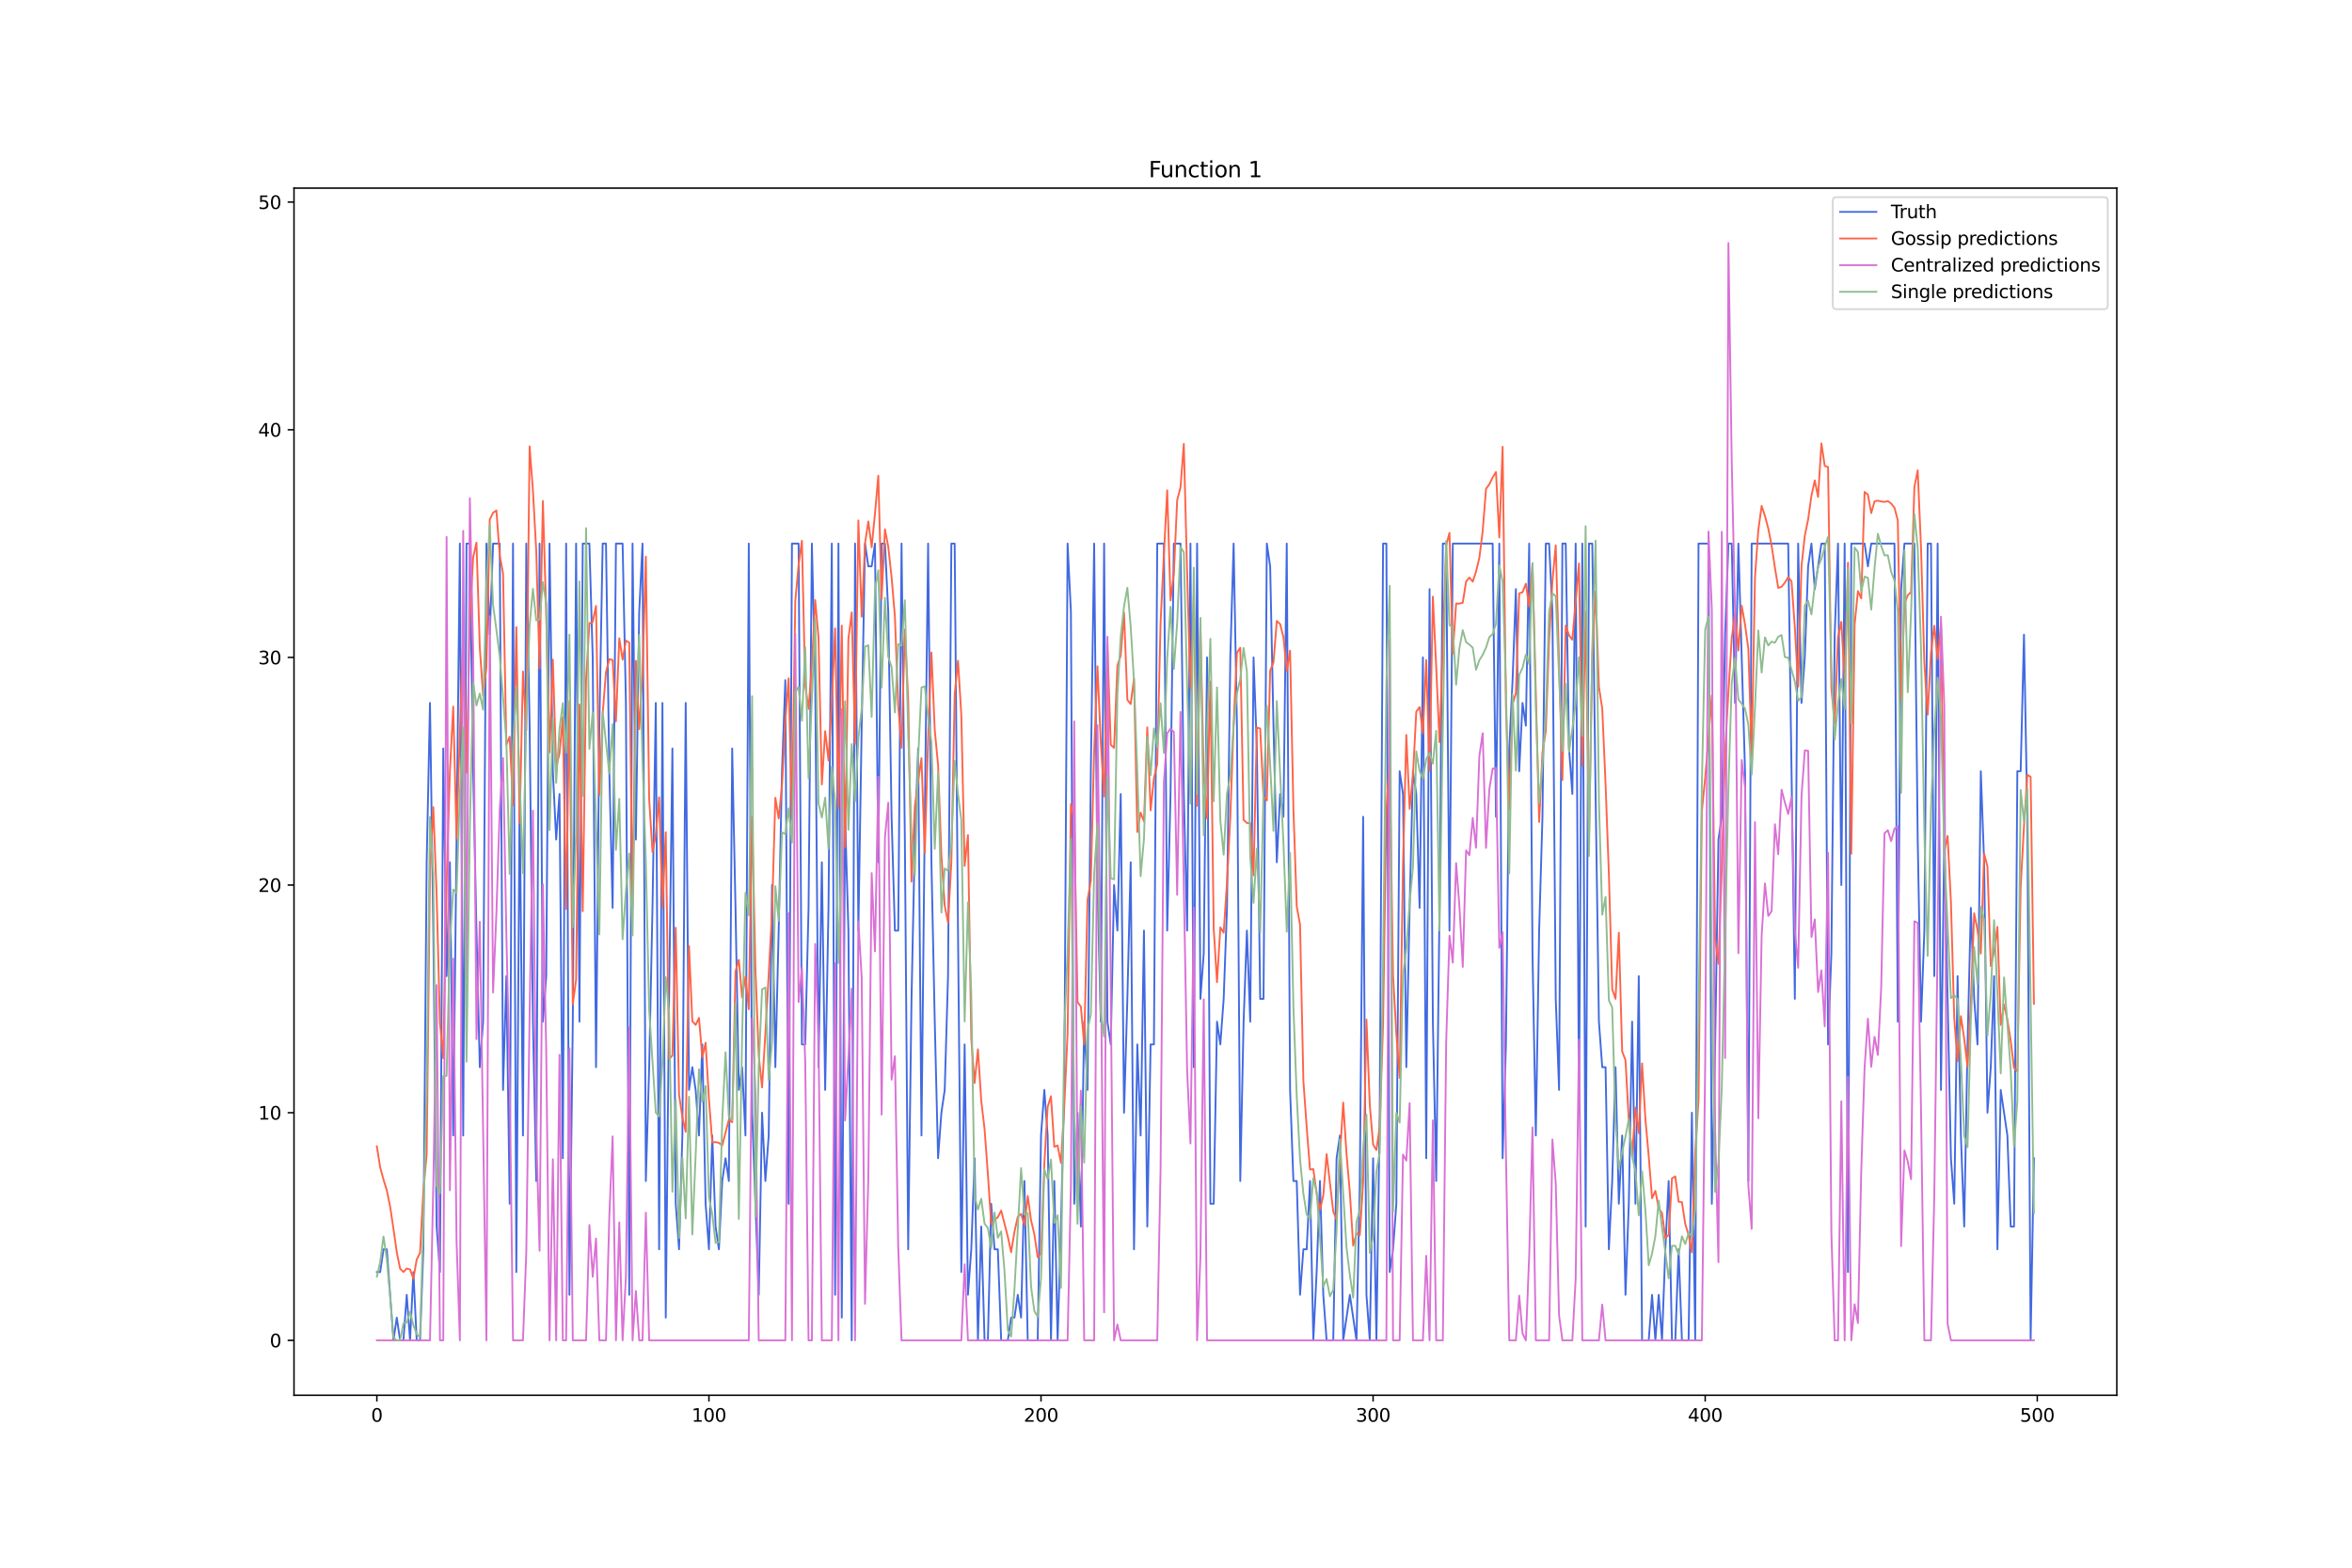 <?xml version="1.0" encoding="utf-8" standalone="no"?>
<!DOCTYPE svg PUBLIC "-//W3C//DTD SVG 1.1//EN"
  "http://www.w3.org/Graphics/SVG/1.1/DTD/svg11.dtd">
<svg xmlns:xlink="http://www.w3.org/1999/xlink" width="1296pt" height="864pt" viewBox="0 0 1296 864" xmlns="http://www.w3.org/2000/svg" version="1.1">
 <defs>
  <style type="text/css">*{stroke-linejoin: round; stroke-linecap: butt}</style>
 </defs>
 <g id="figure_1">
  <g id="patch_1">
   <path d="M 0 864 
L 1296 864 
L 1296 0 
L 0 0 
z
" style="fill: #ffffff"/>
  </g>
  <g id="axes_1">
   <g id="patch_2">
    <path d="M 162 768.96 
L 1166.4 768.96 
L 1166.4 103.68 
L 162 103.68 
z
" style="fill: #ffffff"/>
   </g>
   <g id="matplotlib.axis_1">
    <g id="xtick_1">
     <g id="line2d_1">
      <defs>
       <path id="m6b0c3ff554" d="M 0 0 
L 0 3.5 
" style="stroke: #000000; stroke-width: 0.8"/>
      </defs>
      <g>
       <use xlink:href="#m6b0c3ff554" x="207.655" y="768.96" style="stroke: #000000; stroke-width: 0.8"/>
      </g>
     </g>
     <g id="text_1">
      <!-- 0 -->
      <g transform="translate(204.473 783.558) scale(0.1 -0.1)">
       <defs>
        <path id="DejaVuSans-30" d="M 2034 4250 
Q 1547 4250 1301 3770 
Q 1056 3291 1056 2328 
Q 1056 1369 1301 889 
Q 1547 409 2034 409 
Q 2525 409 2770 889 
Q 3016 1369 3016 2328 
Q 3016 3291 2770 3770 
Q 2525 4250 2034 4250 
z
M 2034 4750 
Q 2819 4750 3233 4129 
Q 3647 3509 3647 2328 
Q 3647 1150 3233 529 
Q 2819 -91 2034 -91 
Q 1250 -91 836 529 
Q 422 1150 422 2328 
Q 422 3509 836 4129 
Q 1250 4750 2034 4750 
z
" transform="scale(0.016)"/>
       </defs>
       <use xlink:href="#DejaVuSans-30"/>
      </g>
     </g>
    </g>
    <g id="xtick_2">
     <g id="line2d_2">
      <g>
       <use xlink:href="#m6b0c3ff554" x="390.639" y="768.96" style="stroke: #000000; stroke-width: 0.8"/>
      </g>
     </g>
     <g id="text_2">
      <!-- 100 -->
      <g transform="translate(381.095 783.558) scale(0.1 -0.1)">
       <defs>
        <path id="DejaVuSans-31" d="M 794 531 
L 1825 531 
L 1825 4091 
L 703 3866 
L 703 4441 
L 1819 4666 
L 2450 4666 
L 2450 531 
L 3481 531 
L 3481 0 
L 794 0 
L 794 531 
z
" transform="scale(0.016)"/>
       </defs>
       <use xlink:href="#DejaVuSans-31"/>
       <use xlink:href="#DejaVuSans-30" x="63.623"/>
       <use xlink:href="#DejaVuSans-30" x="127.246"/>
      </g>
     </g>
    </g>
    <g id="xtick_3">
     <g id="line2d_3">
      <g>
       <use xlink:href="#m6b0c3ff554" x="573.623" y="768.96" style="stroke: #000000; stroke-width: 0.8"/>
      </g>
     </g>
     <g id="text_3">
      <!-- 200 -->
      <g transform="translate(564.079 783.558) scale(0.1 -0.1)">
       <defs>
        <path id="DejaVuSans-32" d="M 1228 531 
L 3431 531 
L 3431 0 
L 469 0 
L 469 531 
Q 828 903 1448 1529 
Q 2069 2156 2228 2338 
Q 2531 2678 2651 2914 
Q 2772 3150 2772 3378 
Q 2772 3750 2511 3984 
Q 2250 4219 1831 4219 
Q 1534 4219 1204 4116 
Q 875 4013 500 3803 
L 500 4441 
Q 881 4594 1212 4672 
Q 1544 4750 1819 4750 
Q 2544 4750 2975 4387 
Q 3406 4025 3406 3419 
Q 3406 3131 3298 2873 
Q 3191 2616 2906 2266 
Q 2828 2175 2409 1742 
Q 1991 1309 1228 531 
z
" transform="scale(0.016)"/>
       </defs>
       <use xlink:href="#DejaVuSans-32"/>
       <use xlink:href="#DejaVuSans-30" x="63.623"/>
       <use xlink:href="#DejaVuSans-30" x="127.246"/>
      </g>
     </g>
    </g>
    <g id="xtick_4">
     <g id="line2d_4">
      <g>
       <use xlink:href="#m6b0c3ff554" x="756.607" y="768.96" style="stroke: #000000; stroke-width: 0.8"/>
      </g>
     </g>
     <g id="text_4">
      <!-- 300 -->
      <g transform="translate(747.063 783.558) scale(0.1 -0.1)">
       <defs>
        <path id="DejaVuSans-33" d="M 2597 2516 
Q 3050 2419 3304 2112 
Q 3559 1806 3559 1356 
Q 3559 666 3084 287 
Q 2609 -91 1734 -91 
Q 1441 -91 1130 -33 
Q 819 25 488 141 
L 488 750 
Q 750 597 1062 519 
Q 1375 441 1716 441 
Q 2309 441 2620 675 
Q 2931 909 2931 1356 
Q 2931 1769 2642 2001 
Q 2353 2234 1838 2234 
L 1294 2234 
L 1294 2753 
L 1863 2753 
Q 2328 2753 2575 2939 
Q 2822 3125 2822 3475 
Q 2822 3834 2567 4026 
Q 2313 4219 1838 4219 
Q 1578 4219 1281 4162 
Q 984 4106 628 3988 
L 628 4550 
Q 988 4650 1302 4700 
Q 1616 4750 1894 4750 
Q 2613 4750 3031 4423 
Q 3450 4097 3450 3541 
Q 3450 3153 3228 2886 
Q 3006 2619 2597 2516 
z
" transform="scale(0.016)"/>
       </defs>
       <use xlink:href="#DejaVuSans-33"/>
       <use xlink:href="#DejaVuSans-30" x="63.623"/>
       <use xlink:href="#DejaVuSans-30" x="127.246"/>
      </g>
     </g>
    </g>
    <g id="xtick_5">
     <g id="line2d_5">
      <g>
       <use xlink:href="#m6b0c3ff554" x="939.591" y="768.96" style="stroke: #000000; stroke-width: 0.8"/>
      </g>
     </g>
     <g id="text_5">
      <!-- 400 -->
      <g transform="translate(930.047 783.558) scale(0.1 -0.1)">
       <defs>
        <path id="DejaVuSans-34" d="M 2419 4116 
L 825 1625 
L 2419 1625 
L 2419 4116 
z
M 2253 4666 
L 3047 4666 
L 3047 1625 
L 3713 1625 
L 3713 1100 
L 3047 1100 
L 3047 0 
L 2419 0 
L 2419 1100 
L 313 1100 
L 313 1709 
L 2253 4666 
z
" transform="scale(0.016)"/>
       </defs>
       <use xlink:href="#DejaVuSans-34"/>
       <use xlink:href="#DejaVuSans-30" x="63.623"/>
       <use xlink:href="#DejaVuSans-30" x="127.246"/>
      </g>
     </g>
    </g>
    <g id="xtick_6">
     <g id="line2d_6">
      <g>
       <use xlink:href="#m6b0c3ff554" x="1122.575" y="768.96" style="stroke: #000000; stroke-width: 0.8"/>
      </g>
     </g>
     <g id="text_6">
      <!-- 500 -->
      <g transform="translate(1113.032 783.558) scale(0.1 -0.1)">
       <defs>
        <path id="DejaVuSans-35" d="M 691 4666 
L 3169 4666 
L 3169 4134 
L 1269 4134 
L 1269 2991 
Q 1406 3038 1543 3061 
Q 1681 3084 1819 3084 
Q 2600 3084 3056 2656 
Q 3513 2228 3513 1497 
Q 3513 744 3044 326 
Q 2575 -91 1722 -91 
Q 1428 -91 1123 -41 
Q 819 9 494 109 
L 494 744 
Q 775 591 1075 516 
Q 1375 441 1709 441 
Q 2250 441 2565 725 
Q 2881 1009 2881 1497 
Q 2881 1984 2565 2268 
Q 2250 2553 1709 2553 
Q 1456 2553 1204 2497 
Q 953 2441 691 2322 
L 691 4666 
z
" transform="scale(0.016)"/>
       </defs>
       <use xlink:href="#DejaVuSans-35"/>
       <use xlink:href="#DejaVuSans-30" x="63.623"/>
       <use xlink:href="#DejaVuSans-30" x="127.246"/>
      </g>
     </g>
    </g>
   </g>
   <g id="matplotlib.axis_2">
    <g id="ytick_1">
     <g id="line2d_7">
      <defs>
       <path id="mf1861a2797" d="M 0 0 
L -3.5 0 
" style="stroke: #000000; stroke-width: 0.8"/>
      </defs>
      <g>
       <use xlink:href="#mf1861a2797" x="162" y="738.72" style="stroke: #000000; stroke-width: 0.8"/>
      </g>
     </g>
     <g id="text_7">
      <!-- 0 -->
      <g transform="translate(148.637 742.519) scale(0.1 -0.1)">
       <use xlink:href="#DejaVuSans-30"/>
      </g>
     </g>
    </g>
    <g id="ytick_2">
     <g id="line2d_8">
      <g>
       <use xlink:href="#mf1861a2797" x="162" y="613.251" style="stroke: #000000; stroke-width: 0.8"/>
      </g>
     </g>
     <g id="text_8">
      <!-- 10 -->
      <g transform="translate(142.275 617.05) scale(0.1 -0.1)">
       <use xlink:href="#DejaVuSans-31"/>
       <use xlink:href="#DejaVuSans-30" x="63.623"/>
      </g>
     </g>
    </g>
    <g id="ytick_3">
     <g id="line2d_9">
      <g>
       <use xlink:href="#mf1861a2797" x="162" y="487.782" style="stroke: #000000; stroke-width: 0.8"/>
      </g>
     </g>
     <g id="text_9">
      <!-- 20 -->
      <g transform="translate(142.275 491.581) scale(0.1 -0.1)">
       <use xlink:href="#DejaVuSans-32"/>
       <use xlink:href="#DejaVuSans-30" x="63.623"/>
      </g>
     </g>
    </g>
    <g id="ytick_4">
     <g id="line2d_10">
      <g>
       <use xlink:href="#mf1861a2797" x="162" y="362.312" style="stroke: #000000; stroke-width: 0.8"/>
      </g>
     </g>
     <g id="text_10">
      <!-- 30 -->
      <g transform="translate(142.275 366.112) scale(0.1 -0.1)">
       <use xlink:href="#DejaVuSans-33"/>
       <use xlink:href="#DejaVuSans-30" x="63.623"/>
      </g>
     </g>
    </g>
    <g id="ytick_5">
     <g id="line2d_11">
      <g>
       <use xlink:href="#mf1861a2797" x="162" y="236.843" style="stroke: #000000; stroke-width: 0.8"/>
      </g>
     </g>
     <g id="text_11">
      <!-- 40 -->
      <g transform="translate(142.275 240.642) scale(0.1 -0.1)">
       <use xlink:href="#DejaVuSans-34"/>
       <use xlink:href="#DejaVuSans-30" x="63.623"/>
      </g>
     </g>
    </g>
    <g id="ytick_6">
     <g id="line2d_12">
      <g>
       <use xlink:href="#mf1861a2797" x="162" y="111.374" style="stroke: #000000; stroke-width: 0.8"/>
      </g>
     </g>
     <g id="text_12">
      <!-- 50 -->
      <g transform="translate(142.275 115.173) scale(0.1 -0.1)">
       <use xlink:href="#DejaVuSans-35"/>
       <use xlink:href="#DejaVuSans-30" x="63.623"/>
      </g>
     </g>
    </g>
   </g>
   <g id="line2d_13">
    <path d="M 207.655 701.079 
L 209.484 701.079 
L 211.314 688.532 
L 213.144 688.532 
L 216.804 738.72 
L 218.634 726.173 
L 220.463 738.72 
L 222.293 738.72 
L 224.123 713.626 
L 225.953 738.72 
L 227.783 701.079 
L 229.613 738.72 
L 231.442 738.72 
L 233.272 688.532 
L 235.102 475.235 
L 236.932 387.406 
L 238.762 512.875 
L 240.592 675.985 
L 242.422 701.079 
L 244.251 412.5 
L 246.081 537.969 
L 247.911 475.235 
L 249.741 625.798 
L 253.401 299.578 
L 255.23 625.798 
L 257.06 299.578 
L 258.89 299.578 
L 260.72 425.047 
L 262.55 512.875 
L 264.38 588.157 
L 266.209 563.063 
L 268.039 299.578 
L 269.869 349.766 
L 271.699 299.578 
L 275.359 299.578 
L 277.189 600.704 
L 279.018 537.969 
L 280.848 663.438 
L 282.678 299.578 
L 284.508 701.079 
L 286.338 437.594 
L 288.168 625.798 
L 289.997 299.578 
L 291.827 399.953 
L 293.657 563.063 
L 295.487 650.892 
L 297.317 299.578 
L 299.147 563.063 
L 300.976 537.969 
L 302.806 299.578 
L 304.636 425.047 
L 306.466 462.688 
L 308.296 437.594 
L 310.126 638.345 
L 311.956 299.578 
L 313.785 713.626 
L 315.615 563.063 
L 317.445 299.578 
L 319.275 563.063 
L 321.105 299.578 
L 324.764 299.578 
L 326.594 362.312 
L 328.424 588.157 
L 330.254 399.953 
L 332.084 299.578 
L 333.914 299.578 
L 335.743 425.047 
L 337.573 500.329 
L 339.403 299.578 
L 343.063 299.578 
L 344.893 387.406 
L 346.723 713.626 
L 348.552 299.578 
L 350.382 462.688 
L 352.212 337.219 
L 354.042 299.578 
L 355.872 650.892 
L 357.702 588.157 
L 359.531 500.329 
L 361.361 387.406 
L 363.191 688.532 
L 365.021 387.406 
L 366.851 726.173 
L 368.681 550.516 
L 370.51 412.5 
L 372.34 663.438 
L 374.17 688.532 
L 376 625.798 
L 377.83 387.406 
L 379.66 600.704 
L 381.489 588.157 
L 383.319 600.704 
L 385.149 625.798 
L 386.979 575.61 
L 388.809 663.438 
L 390.639 688.532 
L 392.469 625.798 
L 394.298 675.985 
L 396.128 688.532 
L 397.958 650.892 
L 399.788 638.345 
L 401.618 650.892 
L 403.448 412.5 
L 405.277 500.329 
L 407.107 600.704 
L 408.937 588.157 
L 410.767 625.798 
L 412.597 299.578 
L 414.427 613.251 
L 418.086 713.626 
L 419.916 613.251 
L 421.746 650.892 
L 423.576 625.798 
L 425.406 487.782 
L 427.236 588.157 
L 429.065 512.875 
L 430.895 425.047 
L 432.725 374.859 
L 434.555 663.438 
L 436.385 299.578 
L 440.044 299.578 
L 441.874 575.61 
L 443.704 575.61 
L 445.534 500.329 
L 447.364 299.578 
L 449.194 374.859 
L 451.023 588.157 
L 452.853 475.235 
L 454.683 600.704 
L 456.513 500.329 
L 458.343 299.578 
L 460.173 713.626 
L 462.003 299.578 
L 463.832 726.173 
L 465.662 450.141 
L 467.492 512.875 
L 469.322 738.72 
L 471.152 299.578 
L 472.982 512.875 
L 474.811 399.953 
L 476.641 299.578 
L 478.471 312.125 
L 480.301 312.125 
L 482.131 299.578 
L 483.961 475.235 
L 485.79 299.578 
L 487.62 299.578 
L 489.45 337.219 
L 491.28 450.141 
L 493.11 512.875 
L 494.94 512.875 
L 496.77 299.578 
L 498.599 462.688 
L 500.429 688.532 
L 502.259 550.516 
L 504.089 462.688 
L 505.919 412.5 
L 507.749 625.798 
L 509.578 450.141 
L 511.408 299.578 
L 513.238 475.235 
L 515.068 563.063 
L 516.898 638.345 
L 518.728 613.251 
L 520.557 600.704 
L 522.387 537.969 
L 524.217 299.578 
L 526.047 299.578 
L 527.877 512.875 
L 529.707 701.079 
L 531.536 575.61 
L 533.366 713.626 
L 535.196 688.532 
L 537.026 638.345 
L 538.856 738.72 
L 540.686 675.985 
L 542.516 738.72 
L 544.345 738.72 
L 546.175 663.438 
L 548.005 688.532 
L 549.835 688.532 
L 551.665 738.72 
L 555.324 738.72 
L 557.154 726.173 
L 558.984 726.173 
L 560.814 713.626 
L 562.644 726.173 
L 564.474 650.892 
L 566.303 738.72 
L 571.793 738.72 
L 573.623 625.798 
L 575.453 600.704 
L 577.283 625.798 
L 579.112 738.72 
L 580.942 650.892 
L 582.772 738.72 
L 584.602 675.985 
L 586.432 600.704 
L 588.262 299.578 
L 590.091 337.219 
L 591.921 663.438 
L 593.751 613.251 
L 595.581 675.985 
L 597.411 563.063 
L 599.241 600.704 
L 601.07 425.047 
L 602.9 299.578 
L 604.73 487.782 
L 606.56 563.063 
L 608.39 299.578 
L 610.22 563.063 
L 612.05 575.61 
L 613.879 487.782 
L 615.709 512.875 
L 617.539 437.594 
L 619.369 613.251 
L 621.199 550.516 
L 623.029 475.235 
L 624.858 688.532 
L 626.688 575.61 
L 628.518 625.798 
L 630.348 512.875 
L 632.178 675.985 
L 634.008 575.61 
L 635.837 575.61 
L 637.667 299.578 
L 641.327 299.578 
L 643.157 512.875 
L 644.987 437.594 
L 646.817 299.578 
L 650.476 299.578 
L 652.306 437.594 
L 654.136 512.875 
L 655.966 299.578 
L 657.796 588.157 
L 659.625 299.578 
L 661.455 550.516 
L 663.285 525.422 
L 665.115 362.312 
L 666.945 663.438 
L 668.775 663.438 
L 670.604 563.063 
L 672.434 575.61 
L 674.264 550.516 
L 676.094 500.329 
L 677.924 362.312 
L 679.754 299.578 
L 681.583 399.953 
L 683.413 650.892 
L 685.243 563.063 
L 687.073 512.875 
L 688.903 563.063 
L 690.733 362.312 
L 692.563 412.5 
L 694.392 550.516 
L 696.222 550.516 
L 698.052 299.578 
L 699.882 312.125 
L 701.712 399.953 
L 703.542 475.235 
L 705.371 437.594 
L 707.201 450.141 
L 709.031 299.578 
L 710.861 600.704 
L 712.691 650.892 
L 714.521 650.892 
L 716.35 713.626 
L 718.18 688.532 
L 720.01 688.532 
L 721.84 650.892 
L 723.67 738.72 
L 725.5 701.079 
L 727.33 650.892 
L 729.159 713.626 
L 730.989 738.72 
L 734.649 738.72 
L 736.479 638.345 
L 738.309 625.798 
L 740.138 738.72 
L 743.798 713.626 
L 747.458 738.72 
L 749.288 650.892 
L 751.117 450.141 
L 752.947 713.626 
L 754.777 738.72 
L 756.607 638.345 
L 758.437 738.72 
L 760.267 613.251 
L 762.097 299.578 
L 763.926 299.578 
L 765.756 701.079 
L 767.586 688.532 
L 769.416 663.438 
L 771.246 425.047 
L 773.076 437.594 
L 774.905 588.157 
L 776.735 500.329 
L 778.565 425.047 
L 780.395 437.594 
L 782.225 500.329 
L 784.055 362.312 
L 785.884 638.345 
L 787.714 324.672 
L 789.544 563.063 
L 791.374 650.892 
L 793.204 500.329 
L 795.034 299.578 
L 796.864 299.578 
L 798.693 512.875 
L 800.523 299.578 
L 822.481 299.578 
L 824.311 450.141 
L 826.141 299.578 
L 827.971 638.345 
L 829.801 575.61 
L 831.63 412.5 
L 833.46 374.859 
L 835.29 324.672 
L 837.12 425.047 
L 838.95 387.406 
L 840.78 399.953 
L 842.61 299.578 
L 844.439 525.422 
L 846.269 625.798 
L 848.099 512.875 
L 849.929 450.141 
L 851.759 299.578 
L 853.589 299.578 
L 855.418 337.219 
L 857.248 550.516 
L 859.078 600.704 
L 860.908 299.578 
L 862.738 299.578 
L 864.568 412.5 
L 866.397 437.594 
L 868.227 299.578 
L 870.057 613.251 
L 871.887 299.578 
L 873.717 675.985 
L 875.547 299.578 
L 877.377 299.578 
L 879.206 437.594 
L 881.036 563.063 
L 882.866 588.157 
L 884.696 588.157 
L 886.526 688.532 
L 888.356 650.892 
L 890.185 588.157 
L 892.015 663.438 
L 893.845 625.798 
L 895.675 713.626 
L 897.505 663.438 
L 899.335 563.063 
L 901.164 663.438 
L 902.994 537.969 
L 904.824 738.72 
L 908.484 738.72 
L 910.314 713.626 
L 912.144 738.72 
L 913.973 713.626 
L 915.803 738.72 
L 917.633 688.532 
L 919.463 650.892 
L 921.293 738.72 
L 923.123 738.72 
L 924.952 688.532 
L 926.782 738.72 
L 930.442 738.72 
L 932.272 613.251 
L 934.102 738.72 
L 935.931 299.578 
L 941.421 299.578 
L 943.251 663.438 
L 945.081 575.61 
L 946.911 462.688 
L 948.74 450.141 
L 950.57 349.766 
L 952.4 299.578 
L 954.23 299.578 
L 956.06 387.406 
L 957.89 299.578 
L 961.549 425.047 
L 963.379 650.892 
L 965.209 299.578 
L 985.337 299.578 
L 988.997 550.516 
L 990.827 299.578 
L 992.657 387.406 
L 994.486 362.312 
L 996.316 312.125 
L 998.146 299.578 
L 999.976 324.672 
L 1003.636 299.578 
L 1005.465 299.578 
L 1007.295 575.61 
L 1009.125 525.422 
L 1010.955 349.766 
L 1012.785 299.578 
L 1014.615 487.782 
L 1016.444 299.578 
L 1018.274 701.079 
L 1020.104 299.578 
L 1027.424 299.578 
L 1029.253 312.125 
L 1031.083 299.578 
L 1043.892 299.578 
L 1045.722 563.063 
L 1047.552 324.672 
L 1049.382 299.578 
L 1054.871 299.578 
L 1056.701 462.688 
L 1058.531 563.063 
L 1060.361 512.875 
L 1062.191 299.578 
L 1064.02 299.578 
L 1065.85 537.969 
L 1067.68 299.578 
L 1069.51 600.704 
L 1071.34 462.688 
L 1074.999 638.345 
L 1076.829 663.438 
L 1078.659 537.969 
L 1080.489 625.798 
L 1082.319 675.985 
L 1084.149 575.61 
L 1085.978 500.329 
L 1087.808 550.516 
L 1089.638 575.61 
L 1091.468 425.047 
L 1093.298 475.235 
L 1095.128 613.251 
L 1096.958 588.157 
L 1098.787 537.969 
L 1100.617 688.532 
L 1102.447 600.704 
L 1106.107 625.798 
L 1107.937 675.985 
L 1109.766 675.985 
L 1111.596 425.047 
L 1113.426 425.047 
L 1115.256 349.766 
L 1117.086 450.141 
L 1118.916 738.72 
L 1120.745 638.345 
L 1120.745 638.345 
" clip-path="url(#pb4c4f8bbb3)" style="fill: none; stroke: #4169e1; stroke-linecap: square"/>
   </g>
   <g id="line2d_14">
    <path d="M 207.655 631.774 
L 209.484 643.36 
L 211.314 650.118 
L 213.144 656.036 
L 214.974 665.049 
L 216.804 677.2 
L 218.634 690.183 
L 220.463 699.139 
L 222.293 701.055 
L 224.123 699.095 
L 225.953 699.627 
L 227.783 704.638 
L 229.613 694.18 
L 231.442 690.563 
L 233.272 656.361 
L 235.102 636.132 
L 236.932 479.803 
L 238.762 444.846 
L 240.592 493.127 
L 242.422 563.77 
L 244.251 583.235 
L 246.081 486.765 
L 247.911 424.811 
L 249.741 389.422 
L 251.571 462.087 
L 253.401 403.382 
L 255.23 349.136 
L 257.06 425.954 
L 258.89 341.244 
L 260.72 307.228 
L 262.55 299.069 
L 264.38 357.008 
L 266.209 383.416 
L 268.039 367.728 
L 269.869 286.301 
L 271.699 282.611 
L 273.529 281.319 
L 275.359 306.123 
L 277.189 316.084 
L 279.018 410.395 
L 280.848 406.03 
L 282.678 443.666 
L 284.508 345.644 
L 286.338 453.763 
L 288.168 370.074 
L 289.997 402.475 
L 291.827 246.023 
L 293.657 270.366 
L 295.487 303.736 
L 297.317 368.357 
L 299.147 276.102 
L 300.976 338.445 
L 302.806 414.675 
L 304.636 363.554 
L 306.466 422.695 
L 308.296 415.303 
L 310.126 395.164 
L 311.956 500.996 
L 313.785 386.349 
L 315.615 553.513 
L 317.445 539.961 
L 319.275 388.28 
L 321.105 502.213 
L 322.935 374.608 
L 324.764 343.54 
L 326.594 342.74 
L 328.424 333.954 
L 330.254 438.051 
L 332.084 393.259 
L 333.914 370.364 
L 335.743 363.279 
L 337.573 363.735 
L 339.403 397.532 
L 341.233 351.777 
L 343.063 363.516 
L 344.893 353.074 
L 346.723 354.128 
L 348.552 500.267 
L 350.382 364.238 
L 352.212 401.832 
L 354.042 371.273 
L 355.872 306.764 
L 357.702 440.26 
L 359.531 469.559 
L 361.361 460.036 
L 363.191 439.399 
L 365.021 500.331 
L 366.851 458.689 
L 368.681 583.66 
L 370.51 581.754 
L 372.34 511.304 
L 374.17 603.383 
L 376 615.637 
L 377.83 623.758 
L 379.66 521.437 
L 381.489 562.763 
L 383.319 564.851 
L 385.149 560.994 
L 386.979 582.72 
L 388.809 574.677 
L 390.639 605.66 
L 392.469 629.665 
L 394.298 629.42 
L 396.128 629.858 
L 397.958 631.315 
L 401.618 617.076 
L 403.448 618.505 
L 405.277 535.378 
L 407.107 529.025 
L 408.937 549.685 
L 410.767 538.273 
L 412.597 556.216 
L 414.427 450.217 
L 416.256 534.113 
L 418.086 581.901 
L 419.916 599.343 
L 421.746 569.428 
L 423.576 537.277 
L 425.406 502.486 
L 427.236 439.676 
L 429.065 451.098 
L 430.895 433.113 
L 432.725 397.311 
L 434.555 373.852 
L 436.385 451.552 
L 438.215 331.252 
L 440.044 311.391 
L 441.874 298.041 
L 443.704 378.016 
L 445.534 390.699 
L 447.364 366.276 
L 449.194 330.787 
L 451.023 351.589 
L 452.853 432.319 
L 454.683 402.932 
L 456.513 419.139 
L 458.343 386.654 
L 460.173 346.346 
L 462.003 445.244 
L 463.832 344.777 
L 465.662 466.955 
L 467.492 352.073 
L 469.322 337.504 
L 471.152 410.044 
L 472.982 286.845 
L 474.811 339.895 
L 476.641 299.46 
L 478.471 287.398 
L 480.301 301.595 
L 482.131 283.097 
L 483.961 262.173 
L 485.79 329.997 
L 487.62 291.688 
L 489.45 301.349 
L 491.28 318.074 
L 493.11 339.802 
L 494.94 388.753 
L 496.77 412.207 
L 498.599 347.015 
L 500.429 385.464 
L 502.259 485.898 
L 504.089 444.459 
L 505.919 430.427 
L 507.749 417.842 
L 509.578 470.155 
L 511.408 407.002 
L 513.238 359.604 
L 515.068 402.318 
L 516.898 421.712 
L 518.728 471.398 
L 520.557 499.143 
L 522.387 508.471 
L 524.217 475.083 
L 526.047 382.638 
L 527.877 364.16 
L 529.707 394.111 
L 531.536 477.237 
L 533.366 460.234 
L 535.196 572.631 
L 537.026 596.872 
L 538.856 578.305 
L 540.686 606.632 
L 542.516 622.257 
L 544.345 647.138 
L 546.175 674.556 
L 548.005 672.405 
L 549.835 670.82 
L 551.665 667.172 
L 555.324 681.544 
L 557.154 690.127 
L 558.984 678.88 
L 560.814 670.577 
L 562.644 669.023 
L 564.474 675.086 
L 566.303 659.111 
L 568.133 672.558 
L 569.963 680.255 
L 571.793 692.879 
L 573.623 690.73 
L 575.453 641.255 
L 577.283 610.041 
L 579.112 604.163 
L 580.942 632.043 
L 582.772 631.314 
L 584.602 640.898 
L 586.432 609.926 
L 588.262 569.43 
L 590.091 443.182 
L 591.921 451.366 
L 593.751 552.319 
L 595.581 554.803 
L 597.411 575.585 
L 599.241 496.22 
L 601.07 485.184 
L 602.9 413.753 
L 604.73 367.216 
L 606.56 409.128 
L 608.39 438.911 
L 610.22 355.148 
L 612.05 410.495 
L 613.879 412.154 
L 615.709 366.798 
L 617.539 361.384 
L 619.369 337.683 
L 621.199 385.714 
L 623.029 388.031 
L 624.858 373.908 
L 626.688 458.572 
L 628.518 447.858 
L 630.348 452.729 
L 632.178 400.849 
L 634.008 446.612 
L 635.837 429.01 
L 637.667 421.042 
L 639.497 343.236 
L 641.327 305.436 
L 643.157 270.243 
L 644.987 330.909 
L 646.817 315.989 
L 648.646 275.699 
L 650.476 268.593 
L 652.306 244.624 
L 654.136 315.632 
L 655.966 379.508 
L 657.796 328.111 
L 659.625 444.154 
L 661.455 345.128 
L 663.285 427.491 
L 665.115 451.043 
L 666.945 375.593 
L 668.775 511.713 
L 670.604 541.344 
L 672.434 511.105 
L 674.264 514.054 
L 676.094 486.653 
L 677.924 450.304 
L 679.754 398.985 
L 681.583 359.699 
L 683.413 357.011 
L 685.243 451.873 
L 687.073 453.56 
L 688.903 453.666 
L 690.733 482.442 
L 692.563 400.986 
L 694.392 401.52 
L 696.222 439.249 
L 698.052 441.17 
L 699.882 369.597 
L 701.712 365.1 
L 703.542 342.258 
L 705.371 343.924 
L 707.201 351.117 
L 709.031 369.736 
L 710.861 358.598 
L 712.691 445.411 
L 714.521 499.381 
L 716.35 509.653 
L 718.18 595.481 
L 720.01 621.21 
L 721.84 644.547 
L 723.67 644.345 
L 725.5 657.76 
L 727.33 666.785 
L 729.159 658.845 
L 730.989 636.124 
L 734.649 667.725 
L 736.479 672.119 
L 738.309 637.161 
L 740.138 607.663 
L 741.968 636.069 
L 743.798 657.29 
L 745.628 686.498 
L 747.458 679.749 
L 749.288 680.688 
L 751.117 651.406 
L 752.947 561.919 
L 754.777 608.88 
L 756.607 630.762 
L 758.437 633.832 
L 760.267 620.991 
L 762.097 564.573 
L 763.926 446.092 
L 765.756 418.823 
L 767.586 537.324 
L 769.416 569.85 
L 771.246 594.066 
L 773.076 477.079 
L 774.905 405.039 
L 776.735 445.818 
L 778.565 427.5 
L 780.395 392.192 
L 782.225 389.695 
L 784.055 404.193 
L 785.884 363.74 
L 787.714 424.688 
L 789.544 328.806 
L 791.374 367.616 
L 793.204 409.032 
L 796.864 300.563 
L 798.693 293.684 
L 800.523 360.191 
L 802.353 332.645 
L 804.183 332.676 
L 806.013 332.141 
L 807.843 320.505 
L 809.672 318.299 
L 811.502 320.545 
L 813.332 315.046 
L 815.162 307.407 
L 816.992 292.72 
L 818.822 269.42 
L 820.651 266.876 
L 822.481 263.14 
L 824.311 260.16 
L 826.141 296.239 
L 827.971 246.237 
L 829.801 388.622 
L 831.63 445.934 
L 833.46 388.01 
L 835.29 382.092 
L 837.12 327.016 
L 838.95 326.415 
L 840.78 321.723 
L 842.61 334.219 
L 844.439 310.662 
L 848.099 453.019 
L 849.929 414.769 
L 851.759 403.041 
L 853.589 352.776 
L 855.418 320.113 
L 857.248 300.553 
L 860.908 429.818 
L 862.738 344.766 
L 864.568 350.175 
L 866.397 352.569 
L 870.057 310.561 
L 871.887 421.973 
L 873.717 337.154 
L 875.547 463.099 
L 877.377 361.445 
L 879.206 325.964 
L 881.036 378.55 
L 882.866 390.502 
L 884.696 432.176 
L 886.526 481.699 
L 888.356 545.092 
L 890.185 550.452 
L 892.015 514.058 
L 893.845 579.424 
L 895.675 584.308 
L 897.505 617.276 
L 899.335 636.878 
L 901.164 610.477 
L 902.994 624.533 
L 904.824 586.082 
L 906.654 616.862 
L 908.484 637.245 
L 910.314 660.405 
L 912.144 656.318 
L 913.973 665.929 
L 915.803 668.535 
L 917.633 682.305 
L 919.463 680.595 
L 921.293 649.442 
L 923.123 648.349 
L 924.952 662.315 
L 926.782 662.527 
L 928.612 674.574 
L 930.442 680.613 
L 932.272 690.188 
L 934.102 635.552 
L 935.931 606.091 
L 937.761 447.006 
L 939.591 428.804 
L 941.421 406.83 
L 943.251 383.226 
L 945.081 517.409 
L 946.911 531.201 
L 948.74 478.412 
L 950.57 413.826 
L 952.4 381.285 
L 954.23 351.756 
L 956.06 337.929 
L 957.89 358.495 
L 959.719 333.853 
L 961.549 344.263 
L 963.379 357.602 
L 965.209 415.625 
L 967.039 318.105 
L 968.869 292.12 
L 970.698 278.809 
L 972.528 284.424 
L 974.358 291.247 
L 976.188 300.594 
L 978.018 312.869 
L 979.848 324.005 
L 981.678 323.389 
L 983.507 321.103 
L 985.337 318.073 
L 987.167 320.405 
L 988.997 345.996 
L 990.827 378.359 
L 992.657 312.071 
L 994.486 295.214 
L 996.316 286.29 
L 998.146 273.137 
L 999.976 264.773 
L 1001.806 273.914 
L 1003.636 244.374 
L 1005.465 256.797 
L 1007.295 257.397 
L 1009.125 379.207 
L 1010.955 398.77 
L 1012.785 351.088 
L 1014.615 342.707 
L 1016.444 375.146 
L 1018.274 310.098 
L 1020.104 470.507 
L 1021.934 344.258 
L 1023.764 325.766 
L 1025.594 329.81 
L 1027.424 271.132 
L 1029.253 272.597 
L 1031.083 282.772 
L 1032.913 276.305 
L 1034.743 275.935 
L 1036.573 276.389 
L 1038.403 276.619 
L 1040.232 276.159 
L 1042.062 277.516 
L 1043.892 279.801 
L 1045.722 286.768 
L 1047.552 385.571 
L 1049.382 332.875 
L 1051.211 328.056 
L 1053.041 326.312 
L 1054.871 268.433 
L 1056.701 259.204 
L 1058.531 302.04 
L 1060.361 365.299 
L 1062.191 393.877 
L 1064.02 359.501 
L 1065.85 344.902 
L 1067.68 363.292 
L 1069.51 343.8 
L 1071.34 469.291 
L 1073.17 460.716 
L 1074.999 496.982 
L 1076.829 561.351 
L 1078.659 584.9 
L 1080.489 560.041 
L 1082.319 572.45 
L 1084.149 588.109 
L 1085.978 552.312 
L 1087.808 503.35 
L 1089.638 512.519 
L 1091.468 525.528 
L 1093.298 470.555 
L 1095.128 477.516 
L 1096.958 532.394 
L 1098.787 524.521 
L 1100.617 510.843 
L 1102.447 564.863 
L 1104.277 553.637 
L 1106.107 561.956 
L 1107.937 573.593 
L 1109.766 588.566 
L 1111.596 590.387 
L 1113.426 489.007 
L 1115.256 455.245 
L 1117.086 427.011 
L 1118.916 428.143 
L 1120.745 553.186 
L 1120.745 553.186 
" clip-path="url(#pb4c4f8bbb3)" style="fill: none; stroke: #ff6347; stroke-linecap: square"/>
   </g>
   <g id="line2d_15">
    <path d="M 207.655 738.72 
L 236.932 738.72 
L 238.762 652.743 
L 240.592 542.886 
L 242.422 738.72 
L 244.251 738.72 
L 246.081 295.923 
L 247.911 655.99 
L 249.741 528.311 
L 251.571 683.824 
L 253.401 738.72 
L 255.23 292.58 
L 257.06 540.555 
L 258.89 274.569 
L 260.72 358.736 
L 262.55 572.703 
L 264.38 507.982 
L 268.039 738.72 
L 269.869 339.594 
L 271.699 546.996 
L 273.529 503.404 
L 275.359 446.226 
L 277.189 417.848 
L 279.018 514.567 
L 280.848 595.08 
L 282.678 738.72 
L 288.168 738.72 
L 289.997 690.314 
L 291.827 558.64 
L 293.657 446.728 
L 295.487 624.064 
L 297.317 689.301 
L 299.147 487.333 
L 300.976 578.695 
L 302.806 738.72 
L 304.636 638.875 
L 306.466 738.72 
L 308.296 581.338 
L 310.126 738.72 
L 311.956 738.72 
L 313.785 577.74 
L 315.615 738.72 
L 322.935 738.72 
L 324.764 675.166 
L 326.594 703.677 
L 328.424 682.597 
L 330.254 738.72 
L 333.914 738.72 
L 335.743 670.577 
L 337.573 626.314 
L 339.403 738.72 
L 341.233 673.681 
L 343.063 738.72 
L 344.893 703.307 
L 346.723 566.3 
L 348.552 738.72 
L 350.382 711.506 
L 352.212 738.72 
L 354.042 738.72 
L 355.872 668.341 
L 357.702 738.72 
L 412.597 738.72 
L 414.427 561.179 
L 416.256 601.284 
L 418.086 738.72 
L 432.725 738.72 
L 434.555 503.274 
L 436.385 738.72 
L 438.215 349.368 
L 440.044 552.33 
L 441.874 533.417 
L 443.704 585.275 
L 445.534 738.72 
L 447.364 738.72 
L 449.194 520.224 
L 451.023 571.845 
L 452.853 738.72 
L 458.343 738.72 
L 460.173 530.894 
L 462.003 738.72 
L 463.832 390.881 
L 465.662 617.529 
L 467.492 582.963 
L 469.322 544.856 
L 471.152 738.72 
L 472.982 507.869 
L 474.811 538.748 
L 476.641 718.6 
L 478.471 649.103 
L 480.301 481.186 
L 482.131 524.292 
L 483.961 428.019 
L 485.79 614.29 
L 487.62 461.462 
L 489.45 442.423 
L 491.28 595.046 
L 493.11 582.139 
L 494.94 687.053 
L 496.77 738.72 
L 529.707 738.72 
L 531.536 696.788 
L 533.366 738.72 
L 588.262 738.72 
L 590.091 653.467 
L 591.921 397.589 
L 593.751 657.255 
L 595.581 601.147 
L 597.411 738.72 
L 602.9 738.72 
L 604.73 399.696 
L 606.56 526.611 
L 608.39 723.292 
L 610.22 350.94 
L 613.879 738.72 
L 615.709 729.985 
L 617.539 738.72 
L 637.667 738.72 
L 639.497 644.363 
L 641.327 431.169 
L 643.157 404.144 
L 644.987 401.64 
L 646.817 403.397 
L 648.646 493.169 
L 650.476 392.359 
L 652.306 487.683 
L 654.136 589.979 
L 655.966 630.238 
L 657.796 500.205 
L 659.625 738.72 
L 661.455 692.787 
L 663.285 550.734 
L 665.115 738.72 
L 763.926 738.72 
L 765.756 352.553 
L 767.586 738.72 
L 771.246 738.72 
L 773.076 636.334 
L 774.905 639.657 
L 776.735 607.99 
L 778.565 738.72 
L 784.055 738.72 
L 785.884 692.103 
L 787.714 738.72 
L 789.544 617.497 
L 791.374 738.72 
L 795.034 738.72 
L 796.864 574.584 
L 798.693 515.67 
L 800.523 530.537 
L 802.353 475.672 
L 804.183 499.675 
L 806.013 532.917 
L 807.843 468.688 
L 809.672 471.29 
L 811.502 450.764 
L 813.332 467.178 
L 815.162 416.614 
L 816.992 404.094 
L 818.822 467.31 
L 820.651 435.012 
L 822.481 423.627 
L 824.311 423.276 
L 826.141 522.401 
L 827.971 513.768 
L 829.801 635.5 
L 831.63 738.72 
L 835.29 738.72 
L 837.12 714.076 
L 838.95 734.886 
L 840.78 738.72 
L 842.61 691.893 
L 844.439 621.319 
L 846.269 738.72 
L 853.589 738.72 
L 855.418 628.009 
L 857.248 652.128 
L 859.078 724.921 
L 860.908 738.72 
L 866.397 738.72 
L 868.227 704.815 
L 870.057 572.903 
L 871.887 738.72 
L 881.036 738.72 
L 882.866 719.006 
L 884.696 738.72 
L 937.761 738.72 
L 939.591 585.923 
L 941.421 292.987 
L 943.251 335.812 
L 945.081 623.282 
L 946.911 695.607 
L 948.74 293.082 
L 950.57 583.055 
L 952.4 133.92 
L 954.23 255.048 
L 956.06 337.63 
L 957.89 525.339 
L 959.719 418.896 
L 961.549 434.041 
L 963.379 653.217 
L 965.209 677.27 
L 967.039 453.171 
L 968.869 616.31 
L 970.698 515.741 
L 972.528 486.876 
L 974.358 504.779 
L 976.188 502.177 
L 978.018 454.248 
L 979.848 470.849 
L 981.678 435.268 
L 983.507 442.259 
L 985.337 448.612 
L 987.167 439.42 
L 988.997 512.725 
L 990.827 533.382 
L 992.657 438.987 
L 994.486 413.551 
L 996.316 413.764 
L 998.146 516.454 
L 999.976 506.717 
L 1001.806 546.752 
L 1003.636 534.782 
L 1005.465 565.619 
L 1007.295 470.05 
L 1009.125 679.731 
L 1010.955 738.72 
L 1012.785 738.72 
L 1014.615 606.935 
L 1016.444 738.72 
L 1018.274 593.468 
L 1020.104 738.72 
L 1021.934 718.81 
L 1023.764 729.227 
L 1025.594 644.863 
L 1027.424 588.496 
L 1029.253 561.42 
L 1031.083 587.942 
L 1032.913 571.427 
L 1034.743 581.414 
L 1036.573 544.437 
L 1038.403 459.268 
L 1040.232 457.532 
L 1042.062 463.571 
L 1043.892 456.706 
L 1045.722 455.373 
L 1047.552 686.752 
L 1049.382 634.021 
L 1051.211 640.124 
L 1053.041 649.868 
L 1054.871 507.711 
L 1056.701 508.664 
L 1058.531 612.303 
L 1060.361 738.72 
L 1064.02 738.72 
L 1065.85 658.056 
L 1067.68 517.363 
L 1069.51 339.9 
L 1071.34 388.753 
L 1073.17 729.569 
L 1074.999 738.72 
L 1120.745 738.72 
L 1120.745 738.72 
" clip-path="url(#pb4c4f8bbb3)" style="fill: none; stroke: #da70d6; stroke-linecap: square"/>
   </g>
   <g id="line2d_16">
    <path d="M 207.655 703.648 
L 209.484 695.598 
L 211.314 681.486 
L 213.144 693.918 
L 214.974 714.592 
L 216.804 737.258 
L 218.634 738.72 
L 220.463 738.72 
L 222.293 729.343 
L 224.123 728.922 
L 225.953 722.93 
L 227.783 730.31 
L 229.613 735.285 
L 231.442 737.084 
L 233.272 673.108 
L 235.102 598.004 
L 236.932 450.244 
L 238.762 481.374 
L 240.592 653.578 
L 242.422 657.734 
L 244.251 593.145 
L 246.081 592.912 
L 247.911 519.599 
L 249.741 490.245 
L 251.571 492.207 
L 253.401 437.152 
L 255.23 400.966 
L 257.06 585.131 
L 258.89 455.535 
L 260.72 376.198 
L 262.55 388.796 
L 264.38 382.246 
L 266.209 391.13 
L 268.039 321.162 
L 269.869 289.103 
L 271.699 333.411 
L 273.529 347.141 
L 275.359 361.862 
L 277.189 384.301 
L 279.018 408.235 
L 280.848 481.67 
L 282.678 411.77 
L 284.508 378.329 
L 288.168 481.34 
L 289.997 395.897 
L 291.827 344.547 
L 293.657 324.497 
L 295.487 341.888 
L 297.317 341.5 
L 299.147 320.85 
L 300.976 332.623 
L 302.806 457.517 
L 304.636 395.349 
L 306.466 431.474 
L 308.296 401.872 
L 310.126 387.5 
L 311.956 414.975 
L 313.785 349.733 
L 315.615 511.071 
L 317.445 458.983 
L 319.275 320.418 
L 321.105 438.549 
L 322.935 291.075 
L 324.764 412.751 
L 326.594 392.621 
L 330.254 515.024 
L 332.084 392.294 
L 335.743 426.255 
L 337.573 399.143 
L 339.403 468.421 
L 341.233 440.326 
L 343.063 517.679 
L 344.893 490.96 
L 346.723 470.39 
L 348.552 515.515 
L 350.382 393.454 
L 352.212 349.955 
L 354.042 418.777 
L 355.872 474.964 
L 357.702 556.579 
L 361.361 613.151 
L 363.191 615.36 
L 365.021 585.215 
L 366.851 538.484 
L 368.681 558.086 
L 370.51 656.812 
L 372.34 606.293 
L 374.17 682.423 
L 376 637.894 
L 377.83 671.503 
L 379.66 604.443 
L 381.489 680.357 
L 383.319 636.666 
L 385.149 589.303 
L 386.979 607.27 
L 388.809 598.54 
L 390.639 659.879 
L 392.469 669.096 
L 394.298 684.999 
L 396.128 684.604 
L 397.958 617.635 
L 399.788 579.933 
L 401.618 615.548 
L 403.448 617.378 
L 405.277 553.197 
L 407.107 671.804 
L 408.937 570.783 
L 410.767 492.104 
L 412.597 504.5 
L 414.427 383.703 
L 416.256 670.611 
L 418.086 588.015 
L 419.916 545.22 
L 421.746 544.217 
L 423.576 595.363 
L 425.406 574.006 
L 427.236 488.41 
L 429.065 507.46 
L 430.895 458.737 
L 432.725 459.658 
L 434.555 445.49 
L 436.385 464.362 
L 438.215 381.506 
L 440.044 378.48 
L 441.874 397.206 
L 443.704 356.694 
L 445.534 429.034 
L 449.194 340.902 
L 451.023 442.82 
L 452.853 450.554 
L 454.683 439.606 
L 456.513 467.744 
L 458.343 422.447 
L 460.173 441.839 
L 462.003 530.751 
L 463.832 463.881 
L 465.662 386.425 
L 467.492 457.35 
L 469.322 410.124 
L 471.152 441.758 
L 472.982 406.998 
L 474.811 390.843 
L 476.641 356.395 
L 478.471 355.604 
L 480.301 395.071 
L 482.131 324.677 
L 483.961 314.304 
L 485.79 378.967 
L 487.62 329.449 
L 489.45 362.001 
L 491.28 367.607 
L 493.11 392.643 
L 494.94 355.023 
L 496.77 355.913 
L 498.599 330.858 
L 500.429 403.922 
L 502.259 460.737 
L 504.089 482.425 
L 505.919 417.858 
L 507.749 378.899 
L 509.578 378.271 
L 511.408 395.126 
L 513.238 409.091 
L 515.068 467.811 
L 516.898 425.984 
L 518.728 502.934 
L 520.557 478.655 
L 522.387 479.952 
L 524.217 465.402 
L 526.047 419.303 
L 527.877 437.599 
L 529.707 451.97 
L 531.536 562.954 
L 533.366 497.29 
L 535.196 548.188 
L 537.026 659.127 
L 538.856 666.611 
L 540.686 660.689 
L 542.516 674.411 
L 544.345 676.702 
L 546.175 687.845 
L 548.005 668.298 
L 549.835 682.203 
L 551.665 678.671 
L 553.495 700.486 
L 555.324 733.194 
L 557.154 736.612 
L 558.984 710.708 
L 562.644 643.812 
L 564.474 669.413 
L 566.303 668.622 
L 568.133 709.081 
L 569.963 722.614 
L 571.793 725.638 
L 573.623 704.512 
L 575.453 644.621 
L 577.283 649.906 
L 579.112 639.076 
L 580.942 674.007 
L 582.772 669.826 
L 584.602 709.742 
L 586.432 568.045 
L 588.262 524.552 
L 590.091 462.292 
L 591.921 613.547 
L 593.751 674.466 
L 595.581 609.714 
L 597.411 640.775 
L 599.241 567.821 
L 601.07 559.012 
L 602.9 481.85 
L 604.73 453.873 
L 606.56 558.687 
L 608.39 571.332 
L 610.22 427.929 
L 612.05 484.006 
L 613.879 484.647 
L 615.709 382.702 
L 617.539 350.709 
L 619.369 334.134 
L 621.199 323.942 
L 623.029 345.324 
L 624.858 375.35 
L 626.688 425.416 
L 628.518 482.9 
L 630.348 462.268 
L 632.178 405.979 
L 634.008 427.254 
L 635.837 401.42 
L 637.667 411.845 
L 639.497 387.619 
L 641.327 414.955 
L 643.157 362.938 
L 644.987 334.422 
L 646.817 368.665 
L 648.646 343.337 
L 650.476 301.339 
L 652.306 304.435 
L 654.136 377.853 
L 655.966 442.908 
L 657.796 312.878 
L 659.625 437.832 
L 661.455 340.524 
L 663.285 460.397 
L 665.115 402.273 
L 666.945 352.074 
L 668.775 441.645 
L 670.604 378.839 
L 672.434 452.204 
L 674.264 471.066 
L 676.094 437.439 
L 677.924 427.505 
L 679.754 399.618 
L 681.583 382.206 
L 683.413 374.238 
L 685.243 357.112 
L 687.073 370.178 
L 688.903 472.057 
L 690.733 497.6 
L 692.563 467.719 
L 694.392 513.931 
L 696.222 437.708 
L 698.052 388.955 
L 699.882 421.372 
L 701.712 457.962 
L 703.542 386.381 
L 705.371 426.629 
L 707.201 464.34 
L 709.031 513.502 
L 710.861 470.052 
L 712.691 554.751 
L 714.521 603.97 
L 716.35 638.983 
L 718.18 657.727 
L 720.01 669.424 
L 721.84 671.742 
L 723.67 649.333 
L 725.5 656.984 
L 727.33 681.558 
L 729.159 709.014 
L 730.989 704.925 
L 732.819 714.393 
L 734.649 710.879 
L 736.479 678.226 
L 738.309 627.955 
L 741.968 687.673 
L 743.798 702.736 
L 745.628 715.18 
L 747.458 673.459 
L 749.288 667.011 
L 751.117 632.958 
L 752.947 614.367 
L 754.777 690.519 
L 756.607 681.528 
L 758.437 645.747 
L 760.267 635.154 
L 762.097 530.564 
L 763.926 377.218 
L 765.756 322.823 
L 767.586 667.944 
L 769.416 613.383 
L 771.246 618.659 
L 773.076 537.571 
L 774.905 523.059 
L 776.735 497.532 
L 778.565 478.01 
L 780.395 414.117 
L 782.225 424.902 
L 784.055 429.216 
L 785.884 418.463 
L 787.714 414.971 
L 789.544 420.859 
L 791.374 402.791 
L 793.204 512.888 
L 795.034 401.391 
L 796.864 298.141 
L 798.693 344.508 
L 800.523 345.802 
L 802.353 377.355 
L 804.183 357.089 
L 806.013 347.321 
L 807.843 353.923 
L 809.672 355.208 
L 811.502 356.971 
L 813.332 369.115 
L 815.162 363.868 
L 816.992 360.904 
L 818.822 356.964 
L 820.651 351.117 
L 822.481 349.48 
L 824.311 343.692 
L 826.141 311.574 
L 827.971 320.489 
L 829.801 377.403 
L 831.63 481.388 
L 833.46 382.502 
L 835.29 424.688 
L 837.12 371.91 
L 838.95 368.067 
L 840.78 360.749 
L 842.61 366.012 
L 844.439 310.272 
L 846.269 390.163 
L 848.099 442.538 
L 849.929 421.315 
L 851.759 393.73 
L 853.589 337.107 
L 855.418 327.025 
L 857.248 328.586 
L 859.078 372.909 
L 860.908 413.865 
L 862.738 376.939 
L 864.568 414.367 
L 866.397 401.794 
L 868.227 387.272 
L 870.057 362.242 
L 871.887 405.462 
L 873.717 289.966 
L 875.547 471.763 
L 877.377 356.302 
L 879.206 297.974 
L 881.036 441.438 
L 882.866 504.115 
L 884.696 494.283 
L 886.526 551.333 
L 888.356 555.224 
L 890.185 617.928 
L 892.015 644.095 
L 893.845 634.874 
L 895.675 626.449 
L 897.505 616.708 
L 899.335 637.294 
L 901.164 645.514 
L 902.994 669.817 
L 904.824 645.574 
L 906.654 667.182 
L 908.484 697.314 
L 910.314 690.944 
L 912.144 681.233 
L 913.973 661.705 
L 915.803 676.51 
L 917.633 690.01 
L 919.463 704.512 
L 921.293 686.583 
L 923.123 686.586 
L 924.952 691.41 
L 926.782 681.356 
L 928.612 685.633 
L 930.442 679.556 
L 932.272 681.446 
L 934.102 666.57 
L 935.931 561.245 
L 937.761 432.63 
L 939.591 347.125 
L 941.421 339.84 
L 943.251 538.29 
L 945.081 656.833 
L 946.911 640.711 
L 948.74 599.499 
L 952.4 433.689 
L 954.23 376.127 
L 956.06 362.624 
L 957.89 385.487 
L 959.719 387.841 
L 961.549 390.572 
L 963.379 399.44 
L 965.209 426.953 
L 967.039 389.818 
L 968.869 347.464 
L 970.698 370.659 
L 972.528 351.296 
L 974.358 355.769 
L 976.188 353.612 
L 978.018 354.245 
L 979.848 350.913 
L 981.678 350.005 
L 983.507 362.17 
L 985.337 362.377 
L 988.997 375.715 
L 990.827 386.228 
L 992.657 384.201 
L 994.486 333.598 
L 996.316 331.187 
L 998.146 338.619 
L 999.976 322.657 
L 1001.806 312.486 
L 1003.636 307.951 
L 1005.465 301.474 
L 1007.295 295.827 
L 1009.125 366.611 
L 1010.955 407.659 
L 1012.785 387.645 
L 1014.615 374.255 
L 1016.444 390.976 
L 1018.274 313.084 
L 1020.104 398.711 
L 1021.934 301.739 
L 1023.764 304.282 
L 1025.594 325.96 
L 1027.424 317.78 
L 1029.253 318.472 
L 1031.083 335.987 
L 1032.913 313.264 
L 1034.743 294.182 
L 1036.573 300.886 
L 1038.403 306.078 
L 1040.232 306.023 
L 1042.062 315.141 
L 1043.892 320 
L 1045.722 336.811 
L 1047.552 436.955 
L 1049.382 303.33 
L 1051.211 381.549 
L 1053.041 337.495 
L 1054.871 283.199 
L 1056.701 302.006 
L 1058.531 357.409 
L 1060.361 458.664 
L 1062.191 526.803 
L 1064.02 445.37 
L 1065.85 402.563 
L 1067.68 373.451 
L 1069.51 395.261 
L 1071.34 469.187 
L 1074.999 550.059 
L 1076.829 548.533 
L 1078.659 550.581 
L 1080.489 584.331 
L 1082.319 625.907 
L 1084.149 632.233 
L 1085.978 562.346 
L 1087.808 522.027 
L 1089.638 542.4 
L 1091.468 499.775 
L 1093.298 506.974 
L 1095.128 570.869 
L 1096.958 547.327 
L 1098.787 507.134 
L 1100.617 547.664 
L 1102.447 591.582 
L 1104.277 538.681 
L 1107.937 589.827 
L 1109.766 632.101 
L 1111.596 606.607 
L 1113.426 435.388 
L 1115.256 453.024 
L 1117.086 434.787 
L 1120.745 668.472 
L 1120.745 668.472 
" clip-path="url(#pb4c4f8bbb3)" style="fill: none; stroke: #8fbc8f; stroke-linecap: square"/>
   </g>
   <g id="patch_3">
    <path d="M 162 768.96 
L 162 103.68 
" style="fill: none; stroke: #000000; stroke-width: 0.8; stroke-linejoin: miter; stroke-linecap: square"/>
   </g>
   <g id="patch_4">
    <path d="M 1166.4 768.96 
L 1166.4 103.68 
" style="fill: none; stroke: #000000; stroke-width: 0.8; stroke-linejoin: miter; stroke-linecap: square"/>
   </g>
   <g id="patch_5">
    <path d="M 162 768.96 
L 1166.4 768.96 
" style="fill: none; stroke: #000000; stroke-width: 0.8; stroke-linejoin: miter; stroke-linecap: square"/>
   </g>
   <g id="patch_6">
    <path d="M 162 103.68 
L 1166.4 103.68 
" style="fill: none; stroke: #000000; stroke-width: 0.8; stroke-linejoin: miter; stroke-linecap: square"/>
   </g>
   <g id="text_13">
    <!-- Function 1 -->
    <g transform="translate(632.958 97.68) scale(0.12 -0.12)">
     <defs>
      <path id="DejaVuSans-46" d="M 628 4666 
L 3309 4666 
L 3309 4134 
L 1259 4134 
L 1259 2759 
L 3109 2759 
L 3109 2228 
L 1259 2228 
L 1259 0 
L 628 0 
L 628 4666 
z
" transform="scale(0.016)"/>
      <path id="DejaVuSans-75" d="M 544 1381 
L 544 3500 
L 1119 3500 
L 1119 1403 
Q 1119 906 1312 657 
Q 1506 409 1894 409 
Q 2359 409 2629 706 
Q 2900 1003 2900 1516 
L 2900 3500 
L 3475 3500 
L 3475 0 
L 2900 0 
L 2900 538 
Q 2691 219 2414 64 
Q 2138 -91 1772 -91 
Q 1169 -91 856 284 
Q 544 659 544 1381 
z
M 1991 3584 
L 1991 3584 
z
" transform="scale(0.016)"/>
      <path id="DejaVuSans-6e" d="M 3513 2113 
L 3513 0 
L 2938 0 
L 2938 2094 
Q 2938 2591 2744 2837 
Q 2550 3084 2163 3084 
Q 1697 3084 1428 2787 
Q 1159 2491 1159 1978 
L 1159 0 
L 581 0 
L 581 3500 
L 1159 3500 
L 1159 2956 
Q 1366 3272 1645 3428 
Q 1925 3584 2291 3584 
Q 2894 3584 3203 3211 
Q 3513 2838 3513 2113 
z
" transform="scale(0.016)"/>
      <path id="DejaVuSans-63" d="M 3122 3366 
L 3122 2828 
Q 2878 2963 2633 3030 
Q 2388 3097 2138 3097 
Q 1578 3097 1268 2742 
Q 959 2388 959 1747 
Q 959 1106 1268 751 
Q 1578 397 2138 397 
Q 2388 397 2633 464 
Q 2878 531 3122 666 
L 3122 134 
Q 2881 22 2623 -34 
Q 2366 -91 2075 -91 
Q 1284 -91 818 406 
Q 353 903 353 1747 
Q 353 2603 823 3093 
Q 1294 3584 2113 3584 
Q 2378 3584 2631 3529 
Q 2884 3475 3122 3366 
z
" transform="scale(0.016)"/>
      <path id="DejaVuSans-74" d="M 1172 4494 
L 1172 3500 
L 2356 3500 
L 2356 3053 
L 1172 3053 
L 1172 1153 
Q 1172 725 1289 603 
Q 1406 481 1766 481 
L 2356 481 
L 2356 0 
L 1766 0 
Q 1100 0 847 248 
Q 594 497 594 1153 
L 594 3053 
L 172 3053 
L 172 3500 
L 594 3500 
L 594 4494 
L 1172 4494 
z
" transform="scale(0.016)"/>
      <path id="DejaVuSans-69" d="M 603 3500 
L 1178 3500 
L 1178 0 
L 603 0 
L 603 3500 
z
M 603 4863 
L 1178 4863 
L 1178 4134 
L 603 4134 
L 603 4863 
z
" transform="scale(0.016)"/>
      <path id="DejaVuSans-6f" d="M 1959 3097 
Q 1497 3097 1228 2736 
Q 959 2375 959 1747 
Q 959 1119 1226 758 
Q 1494 397 1959 397 
Q 2419 397 2687 759 
Q 2956 1122 2956 1747 
Q 2956 2369 2687 2733 
Q 2419 3097 1959 3097 
z
M 1959 3584 
Q 2709 3584 3137 3096 
Q 3566 2609 3566 1747 
Q 3566 888 3137 398 
Q 2709 -91 1959 -91 
Q 1206 -91 779 398 
Q 353 888 353 1747 
Q 353 2609 779 3096 
Q 1206 3584 1959 3584 
z
" transform="scale(0.016)"/>
      <path id="DejaVuSans-20" transform="scale(0.016)"/>
     </defs>
     <use xlink:href="#DejaVuSans-46"/>
     <use xlink:href="#DejaVuSans-75" x="52.02"/>
     <use xlink:href="#DejaVuSans-6e" x="115.398"/>
     <use xlink:href="#DejaVuSans-63" x="178.777"/>
     <use xlink:href="#DejaVuSans-74" x="233.758"/>
     <use xlink:href="#DejaVuSans-69" x="272.967"/>
     <use xlink:href="#DejaVuSans-6f" x="300.75"/>
     <use xlink:href="#DejaVuSans-6e" x="361.932"/>
     <use xlink:href="#DejaVuSans-20" x="425.311"/>
     <use xlink:href="#DejaVuSans-31" x="457.098"/>
    </g>
   </g>
   <g id="legend_1">
    <g id="patch_7">
     <path d="M 1011.906 170.393 
L 1159.4 170.393 
Q 1161.4 170.393 1161.4 168.393 
L 1161.4 110.68 
Q 1161.4 108.68 1159.4 108.68 
L 1011.906 108.68 
Q 1009.906 108.68 1009.906 110.68 
L 1009.906 168.393 
Q 1009.906 170.393 1011.906 170.393 
z
" style="fill: #ffffff; opacity: 0.8; stroke: #cccccc; stroke-linejoin: miter"/>
    </g>
    <g id="line2d_17">
     <path d="M 1013.906 116.778 
L 1023.906 116.778 
L 1033.906 116.778 
" style="fill: none; stroke: #4169e1; stroke-linecap: square"/>
    </g>
    <g id="text_14">
     <!-- Truth -->
     <g transform="translate(1041.906 120.278) scale(0.1 -0.1)">
      <defs>
       <path id="DejaVuSans-54" d="M -19 4666 
L 3928 4666 
L 3928 4134 
L 2272 4134 
L 2272 0 
L 1638 0 
L 1638 4134 
L -19 4134 
L -19 4666 
z
" transform="scale(0.016)"/>
       <path id="DejaVuSans-72" d="M 2631 2963 
Q 2534 3019 2420 3045 
Q 2306 3072 2169 3072 
Q 1681 3072 1420 2755 
Q 1159 2438 1159 1844 
L 1159 0 
L 581 0 
L 581 3500 
L 1159 3500 
L 1159 2956 
Q 1341 3275 1631 3429 
Q 1922 3584 2338 3584 
Q 2397 3584 2469 3576 
Q 2541 3569 2628 3553 
L 2631 2963 
z
" transform="scale(0.016)"/>
       <path id="DejaVuSans-68" d="M 3513 2113 
L 3513 0 
L 2938 0 
L 2938 2094 
Q 2938 2591 2744 2837 
Q 2550 3084 2163 3084 
Q 1697 3084 1428 2787 
Q 1159 2491 1159 1978 
L 1159 0 
L 581 0 
L 581 4863 
L 1159 4863 
L 1159 2956 
Q 1366 3272 1645 3428 
Q 1925 3584 2291 3584 
Q 2894 3584 3203 3211 
Q 3513 2838 3513 2113 
z
" transform="scale(0.016)"/>
      </defs>
      <use xlink:href="#DejaVuSans-54"/>
      <use xlink:href="#DejaVuSans-72" x="46.334"/>
      <use xlink:href="#DejaVuSans-75" x="87.447"/>
      <use xlink:href="#DejaVuSans-74" x="150.826"/>
      <use xlink:href="#DejaVuSans-68" x="190.035"/>
     </g>
    </g>
    <g id="line2d_18">
     <path d="M 1013.906 131.457 
L 1023.906 131.457 
L 1033.906 131.457 
" style="fill: none; stroke: #ff6347; stroke-linecap: square"/>
    </g>
    <g id="text_15">
     <!-- Gossip predictions -->
     <g transform="translate(1041.906 134.957) scale(0.1 -0.1)">
      <defs>
       <path id="DejaVuSans-47" d="M 3809 666 
L 3809 1919 
L 2778 1919 
L 2778 2438 
L 4434 2438 
L 4434 434 
Q 4069 175 3628 42 
Q 3188 -91 2688 -91 
Q 1594 -91 976 548 
Q 359 1188 359 2328 
Q 359 3472 976 4111 
Q 1594 4750 2688 4750 
Q 3144 4750 3555 4637 
Q 3966 4525 4313 4306 
L 4313 3634 
Q 3963 3931 3569 4081 
Q 3175 4231 2741 4231 
Q 1884 4231 1454 3753 
Q 1025 3275 1025 2328 
Q 1025 1384 1454 906 
Q 1884 428 2741 428 
Q 3075 428 3337 486 
Q 3600 544 3809 666 
z
" transform="scale(0.016)"/>
       <path id="DejaVuSans-73" d="M 2834 3397 
L 2834 2853 
Q 2591 2978 2328 3040 
Q 2066 3103 1784 3103 
Q 1356 3103 1142 2972 
Q 928 2841 928 2578 
Q 928 2378 1081 2264 
Q 1234 2150 1697 2047 
L 1894 2003 
Q 2506 1872 2764 1633 
Q 3022 1394 3022 966 
Q 3022 478 2636 193 
Q 2250 -91 1575 -91 
Q 1294 -91 989 -36 
Q 684 19 347 128 
L 347 722 
Q 666 556 975 473 
Q 1284 391 1588 391 
Q 1994 391 2212 530 
Q 2431 669 2431 922 
Q 2431 1156 2273 1281 
Q 2116 1406 1581 1522 
L 1381 1569 
Q 847 1681 609 1914 
Q 372 2147 372 2553 
Q 372 3047 722 3315 
Q 1072 3584 1716 3584 
Q 2034 3584 2315 3537 
Q 2597 3491 2834 3397 
z
" transform="scale(0.016)"/>
       <path id="DejaVuSans-70" d="M 1159 525 
L 1159 -1331 
L 581 -1331 
L 581 3500 
L 1159 3500 
L 1159 2969 
Q 1341 3281 1617 3432 
Q 1894 3584 2278 3584 
Q 2916 3584 3314 3078 
Q 3713 2572 3713 1747 
Q 3713 922 3314 415 
Q 2916 -91 2278 -91 
Q 1894 -91 1617 61 
Q 1341 213 1159 525 
z
M 3116 1747 
Q 3116 2381 2855 2742 
Q 2594 3103 2138 3103 
Q 1681 3103 1420 2742 
Q 1159 2381 1159 1747 
Q 1159 1113 1420 752 
Q 1681 391 2138 391 
Q 2594 391 2855 752 
Q 3116 1113 3116 1747 
z
" transform="scale(0.016)"/>
       <path id="DejaVuSans-65" d="M 3597 1894 
L 3597 1613 
L 953 1613 
Q 991 1019 1311 708 
Q 1631 397 2203 397 
Q 2534 397 2845 478 
Q 3156 559 3463 722 
L 3463 178 
Q 3153 47 2828 -22 
Q 2503 -91 2169 -91 
Q 1331 -91 842 396 
Q 353 884 353 1716 
Q 353 2575 817 3079 
Q 1281 3584 2069 3584 
Q 2775 3584 3186 3129 
Q 3597 2675 3597 1894 
z
M 3022 2063 
Q 3016 2534 2758 2815 
Q 2500 3097 2075 3097 
Q 1594 3097 1305 2825 
Q 1016 2553 972 2059 
L 3022 2063 
z
" transform="scale(0.016)"/>
       <path id="DejaVuSans-64" d="M 2906 2969 
L 2906 4863 
L 3481 4863 
L 3481 0 
L 2906 0 
L 2906 525 
Q 2725 213 2448 61 
Q 2172 -91 1784 -91 
Q 1150 -91 751 415 
Q 353 922 353 1747 
Q 353 2572 751 3078 
Q 1150 3584 1784 3584 
Q 2172 3584 2448 3432 
Q 2725 3281 2906 2969 
z
M 947 1747 
Q 947 1113 1208 752 
Q 1469 391 1925 391 
Q 2381 391 2643 752 
Q 2906 1113 2906 1747 
Q 2906 2381 2643 2742 
Q 2381 3103 1925 3103 
Q 1469 3103 1208 2742 
Q 947 2381 947 1747 
z
" transform="scale(0.016)"/>
      </defs>
      <use xlink:href="#DejaVuSans-47"/>
      <use xlink:href="#DejaVuSans-6f" x="77.49"/>
      <use xlink:href="#DejaVuSans-73" x="138.672"/>
      <use xlink:href="#DejaVuSans-73" x="190.771"/>
      <use xlink:href="#DejaVuSans-69" x="242.871"/>
      <use xlink:href="#DejaVuSans-70" x="270.654"/>
      <use xlink:href="#DejaVuSans-20" x="334.131"/>
      <use xlink:href="#DejaVuSans-70" x="365.918"/>
      <use xlink:href="#DejaVuSans-72" x="429.395"/>
      <use xlink:href="#DejaVuSans-65" x="468.258"/>
      <use xlink:href="#DejaVuSans-64" x="529.781"/>
      <use xlink:href="#DejaVuSans-69" x="593.258"/>
      <use xlink:href="#DejaVuSans-63" x="621.041"/>
      <use xlink:href="#DejaVuSans-74" x="676.021"/>
      <use xlink:href="#DejaVuSans-69" x="715.23"/>
      <use xlink:href="#DejaVuSans-6f" x="743.014"/>
      <use xlink:href="#DejaVuSans-6e" x="804.195"/>
      <use xlink:href="#DejaVuSans-73" x="867.574"/>
     </g>
    </g>
    <g id="line2d_19">
     <path d="M 1013.906 146.135 
L 1023.906 146.135 
L 1033.906 146.135 
" style="fill: none; stroke: #da70d6; stroke-linecap: square"/>
    </g>
    <g id="text_16">
     <!-- Centralized predictions -->
     <g transform="translate(1041.906 149.635) scale(0.1 -0.1)">
      <defs>
       <path id="DejaVuSans-43" d="M 4122 4306 
L 4122 3641 
Q 3803 3938 3442 4084 
Q 3081 4231 2675 4231 
Q 1875 4231 1450 3742 
Q 1025 3253 1025 2328 
Q 1025 1406 1450 917 
Q 1875 428 2675 428 
Q 3081 428 3442 575 
Q 3803 722 4122 1019 
L 4122 359 
Q 3791 134 3420 21 
Q 3050 -91 2638 -91 
Q 1578 -91 968 557 
Q 359 1206 359 2328 
Q 359 3453 968 4101 
Q 1578 4750 2638 4750 
Q 3056 4750 3426 4639 
Q 3797 4528 4122 4306 
z
" transform="scale(0.016)"/>
       <path id="DejaVuSans-61" d="M 2194 1759 
Q 1497 1759 1228 1600 
Q 959 1441 959 1056 
Q 959 750 1161 570 
Q 1363 391 1709 391 
Q 2188 391 2477 730 
Q 2766 1069 2766 1631 
L 2766 1759 
L 2194 1759 
z
M 3341 1997 
L 3341 0 
L 2766 0 
L 2766 531 
Q 2569 213 2275 61 
Q 1981 -91 1556 -91 
Q 1019 -91 701 211 
Q 384 513 384 1019 
Q 384 1609 779 1909 
Q 1175 2209 1959 2209 
L 2766 2209 
L 2766 2266 
Q 2766 2663 2505 2880 
Q 2244 3097 1772 3097 
Q 1472 3097 1187 3025 
Q 903 2953 641 2809 
L 641 3341 
Q 956 3463 1253 3523 
Q 1550 3584 1831 3584 
Q 2591 3584 2966 3190 
Q 3341 2797 3341 1997 
z
" transform="scale(0.016)"/>
       <path id="DejaVuSans-6c" d="M 603 4863 
L 1178 4863 
L 1178 0 
L 603 0 
L 603 4863 
z
" transform="scale(0.016)"/>
       <path id="DejaVuSans-7a" d="M 353 3500 
L 3084 3500 
L 3084 2975 
L 922 459 
L 3084 459 
L 3084 0 
L 275 0 
L 275 525 
L 2438 3041 
L 353 3041 
L 353 3500 
z
" transform="scale(0.016)"/>
      </defs>
      <use xlink:href="#DejaVuSans-43"/>
      <use xlink:href="#DejaVuSans-65" x="69.824"/>
      <use xlink:href="#DejaVuSans-6e" x="131.348"/>
      <use xlink:href="#DejaVuSans-74" x="194.727"/>
      <use xlink:href="#DejaVuSans-72" x="233.936"/>
      <use xlink:href="#DejaVuSans-61" x="275.049"/>
      <use xlink:href="#DejaVuSans-6c" x="336.328"/>
      <use xlink:href="#DejaVuSans-69" x="364.111"/>
      <use xlink:href="#DejaVuSans-7a" x="391.895"/>
      <use xlink:href="#DejaVuSans-65" x="444.385"/>
      <use xlink:href="#DejaVuSans-64" x="505.908"/>
      <use xlink:href="#DejaVuSans-20" x="569.385"/>
      <use xlink:href="#DejaVuSans-70" x="601.172"/>
      <use xlink:href="#DejaVuSans-72" x="664.648"/>
      <use xlink:href="#DejaVuSans-65" x="703.512"/>
      <use xlink:href="#DejaVuSans-64" x="765.035"/>
      <use xlink:href="#DejaVuSans-69" x="828.512"/>
      <use xlink:href="#DejaVuSans-63" x="856.295"/>
      <use xlink:href="#DejaVuSans-74" x="911.275"/>
      <use xlink:href="#DejaVuSans-69" x="950.484"/>
      <use xlink:href="#DejaVuSans-6f" x="978.268"/>
      <use xlink:href="#DejaVuSans-6e" x="1039.449"/>
      <use xlink:href="#DejaVuSans-73" x="1102.828"/>
     </g>
    </g>
    <g id="line2d_20">
     <path d="M 1013.906 160.813 
L 1023.906 160.813 
L 1033.906 160.813 
" style="fill: none; stroke: #8fbc8f; stroke-linecap: square"/>
    </g>
    <g id="text_17">
     <!-- Single predictions -->
     <g transform="translate(1041.906 164.313) scale(0.1 -0.1)">
      <defs>
       <path id="DejaVuSans-53" d="M 3425 4513 
L 3425 3897 
Q 3066 4069 2747 4153 
Q 2428 4238 2131 4238 
Q 1616 4238 1336 4038 
Q 1056 3838 1056 3469 
Q 1056 3159 1242 3001 
Q 1428 2844 1947 2747 
L 2328 2669 
Q 3034 2534 3370 2195 
Q 3706 1856 3706 1288 
Q 3706 609 3251 259 
Q 2797 -91 1919 -91 
Q 1588 -91 1214 -16 
Q 841 59 441 206 
L 441 856 
Q 825 641 1194 531 
Q 1563 422 1919 422 
Q 2459 422 2753 634 
Q 3047 847 3047 1241 
Q 3047 1584 2836 1778 
Q 2625 1972 2144 2069 
L 1759 2144 
Q 1053 2284 737 2584 
Q 422 2884 422 3419 
Q 422 4038 858 4394 
Q 1294 4750 2059 4750 
Q 2388 4750 2728 4690 
Q 3069 4631 3425 4513 
z
" transform="scale(0.016)"/>
       <path id="DejaVuSans-67" d="M 2906 1791 
Q 2906 2416 2648 2759 
Q 2391 3103 1925 3103 
Q 1463 3103 1205 2759 
Q 947 2416 947 1791 
Q 947 1169 1205 825 
Q 1463 481 1925 481 
Q 2391 481 2648 825 
Q 2906 1169 2906 1791 
z
M 3481 434 
Q 3481 -459 3084 -895 
Q 2688 -1331 1869 -1331 
Q 1566 -1331 1297 -1286 
Q 1028 -1241 775 -1147 
L 775 -588 
Q 1028 -725 1275 -790 
Q 1522 -856 1778 -856 
Q 2344 -856 2625 -561 
Q 2906 -266 2906 331 
L 2906 616 
Q 2728 306 2450 153 
Q 2172 0 1784 0 
Q 1141 0 747 490 
Q 353 981 353 1791 
Q 353 2603 747 3093 
Q 1141 3584 1784 3584 
Q 2172 3584 2450 3431 
Q 2728 3278 2906 2969 
L 2906 3500 
L 3481 3500 
L 3481 434 
z
" transform="scale(0.016)"/>
      </defs>
      <use xlink:href="#DejaVuSans-53"/>
      <use xlink:href="#DejaVuSans-69" x="63.477"/>
      <use xlink:href="#DejaVuSans-6e" x="91.26"/>
      <use xlink:href="#DejaVuSans-67" x="154.639"/>
      <use xlink:href="#DejaVuSans-6c" x="218.115"/>
      <use xlink:href="#DejaVuSans-65" x="245.898"/>
      <use xlink:href="#DejaVuSans-20" x="307.422"/>
      <use xlink:href="#DejaVuSans-70" x="339.209"/>
      <use xlink:href="#DejaVuSans-72" x="402.686"/>
      <use xlink:href="#DejaVuSans-65" x="441.549"/>
      <use xlink:href="#DejaVuSans-64" x="503.072"/>
      <use xlink:href="#DejaVuSans-69" x="566.549"/>
      <use xlink:href="#DejaVuSans-63" x="594.332"/>
      <use xlink:href="#DejaVuSans-74" x="649.312"/>
      <use xlink:href="#DejaVuSans-69" x="688.521"/>
      <use xlink:href="#DejaVuSans-6f" x="716.305"/>
      <use xlink:href="#DejaVuSans-6e" x="777.486"/>
      <use xlink:href="#DejaVuSans-73" x="840.865"/>
     </g>
    </g>
   </g>
  </g>
 </g>
 <defs>
  <clipPath id="pb4c4f8bbb3">
   <rect x="162" y="103.68" width="1004.4" height="665.28"/>
  </clipPath>
 </defs>
</svg>
